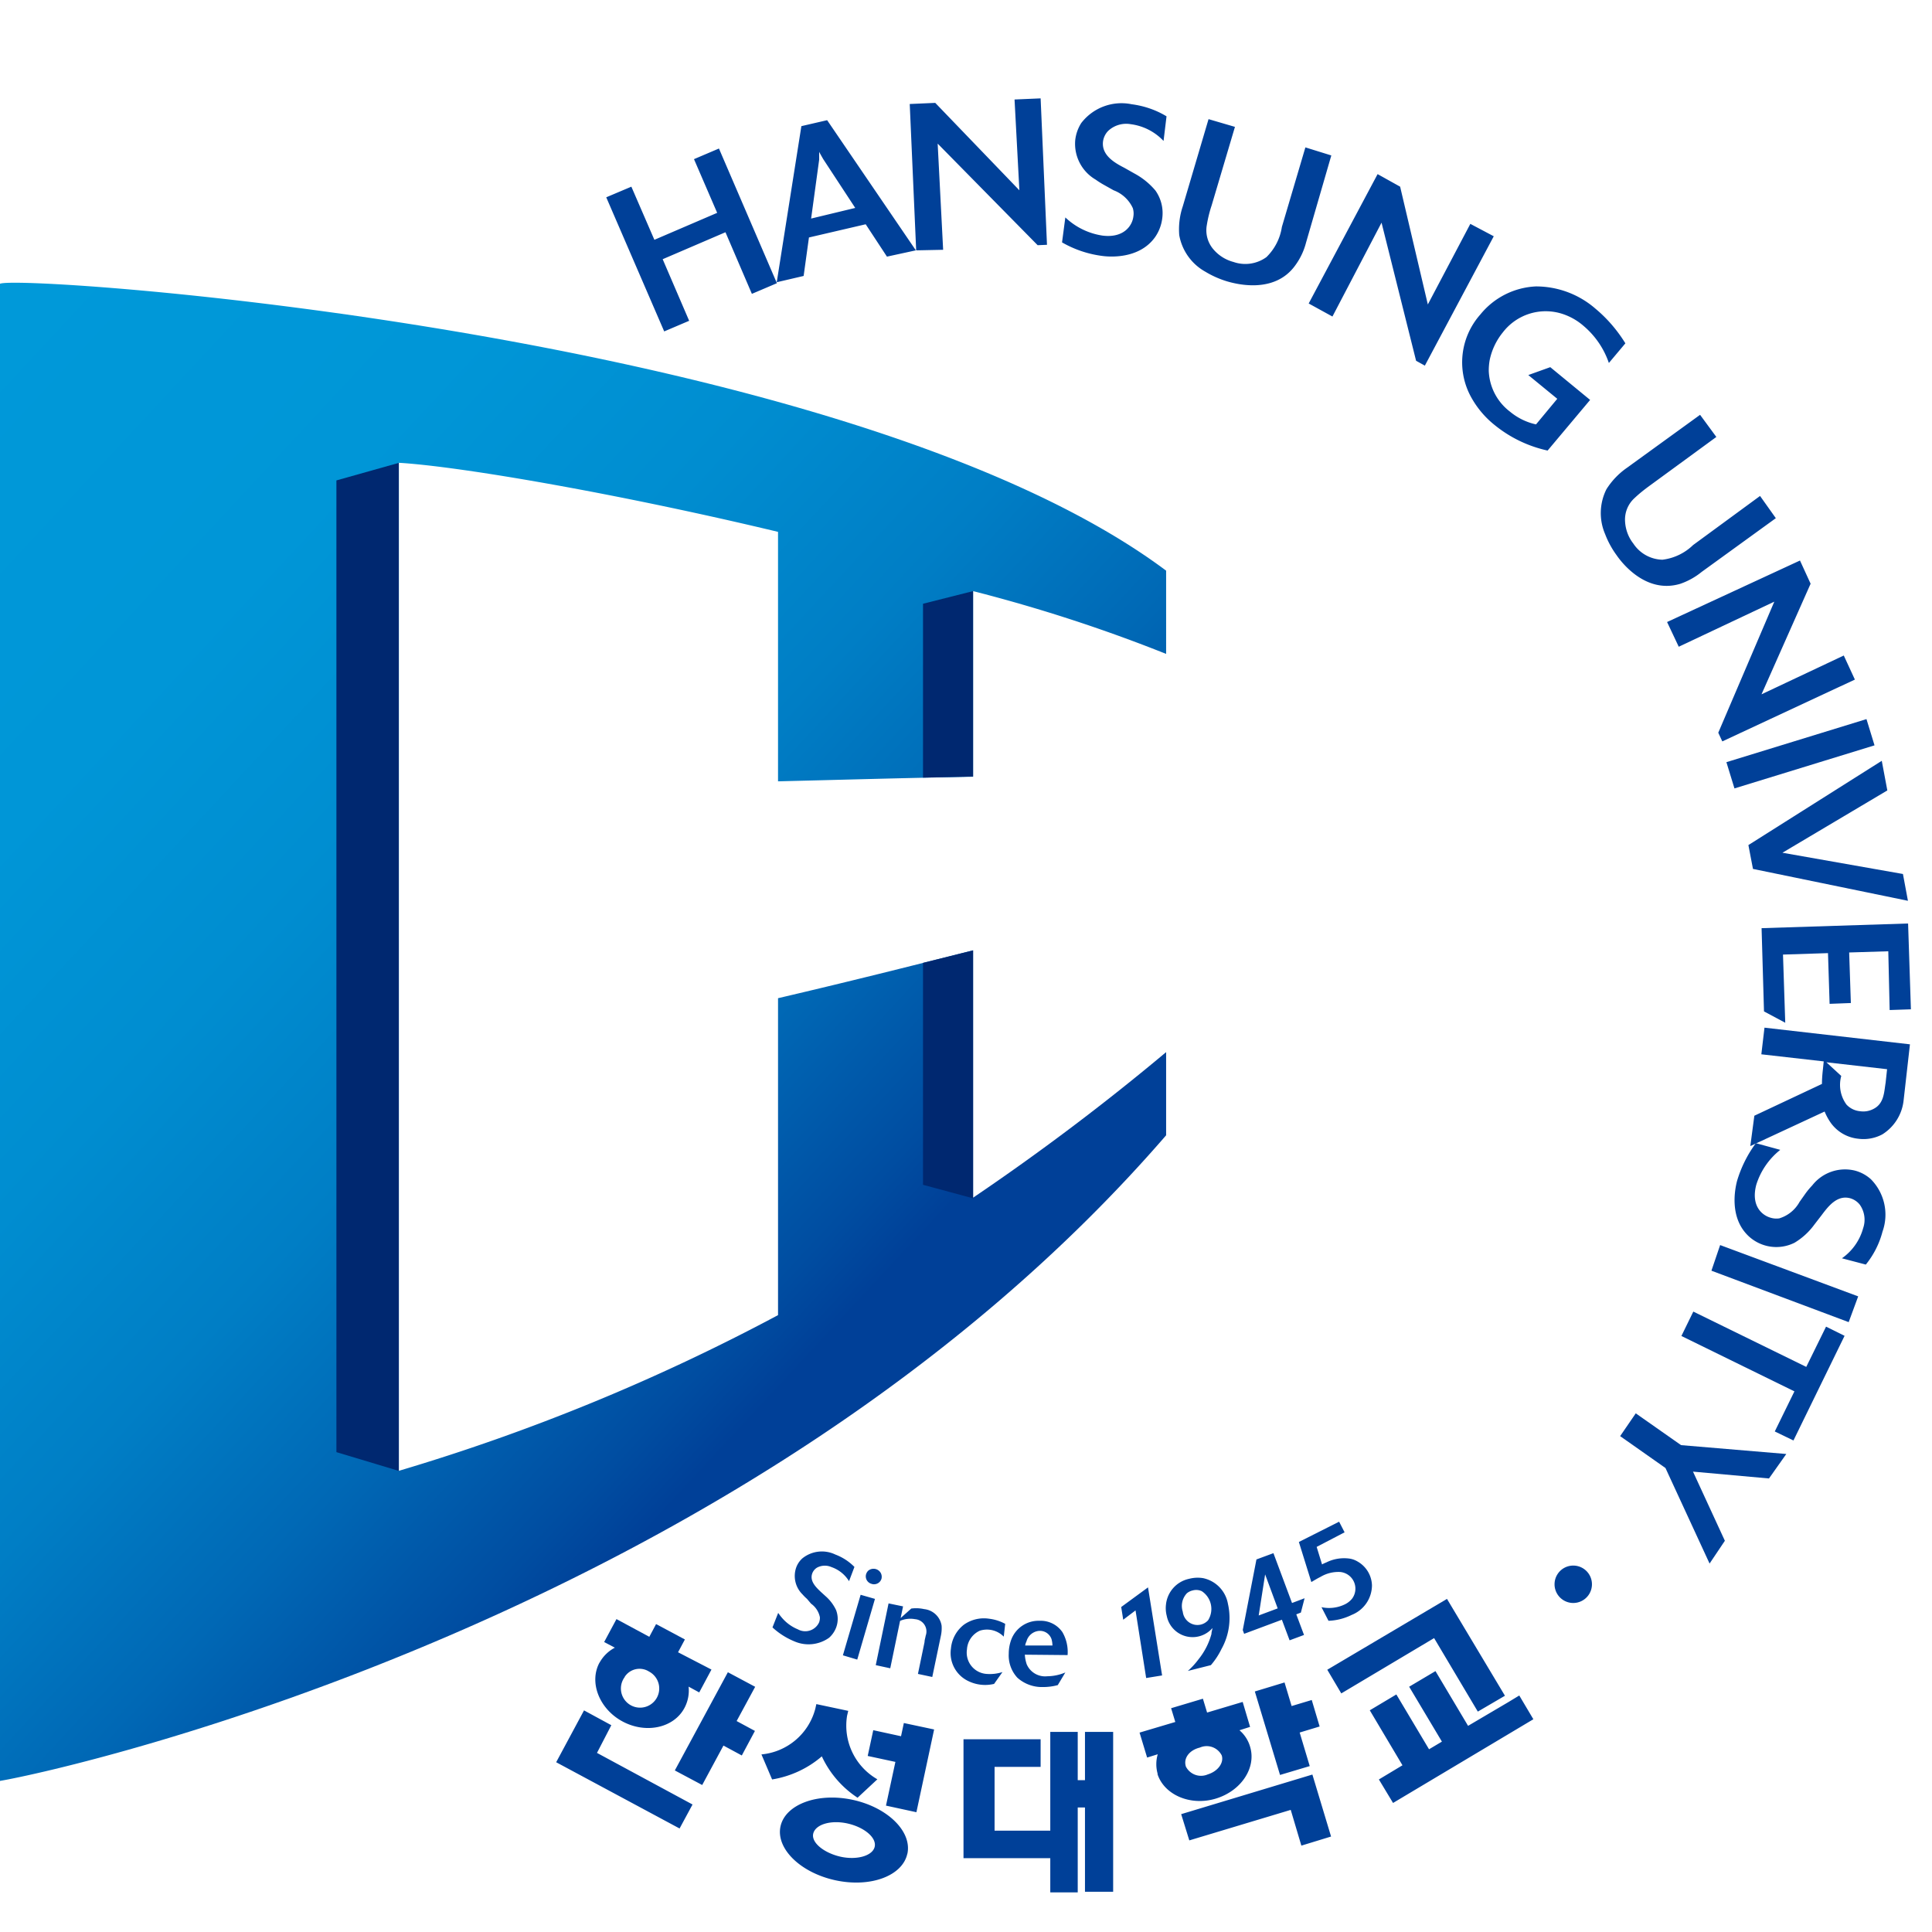 <svg xmlns="http://www.w3.org/2000/svg" width="24" height="24" fill="none" viewBox="0 0 24 24">
  <g clip-path="url(#a)">
    <path fill="#004098" d="M19.735 19.812a.232.232 0 1 1-.383-.263.232.232 0 0 1 .383.263Zm-9.71.05a.56.56 0 0 1-.056-.056.32.32 0 0 1-.079-.332.28.28 0 0 1 .078-.116.386.386 0 0 1 .409-.047c.09.034.17.086.237.154l-.067.177a.415.415 0 0 0-.218-.175.204.204 0 0 0-.182.008.143.143 0 0 0-.056.068c-.037.098.047.176.108.234l.065.059a.527.527 0 0 1 .122.165.305.305 0 0 1 0 .219.323.323 0 0 1-.087.125.44.44 0 0 1-.43.045.92.92 0 0 1-.208-.119.824.824 0 0 1-.065-.055l.071-.18c.013.018.026.037.041.054a.518.518 0 0 0 .203.15.189.189 0 0 0 .218-.024.186.186 0 0 0 .046-.062.159.159 0 0 0 .01-.064.272.272 0 0 0-.109-.168l-.051-.06Zm.446.7.22-.751.178.051-.22.754-.178-.053Zm.356-.887a.096.096 0 0 1-.068-.12.107.107 0 0 1 .025-.042.103.103 0 0 1 .156.025.1.1 0 0 1 .01.074.096.096 0 0 1-.085.068.082.082 0 0 1-.038-.005Zm.576 1.119.082-.396c0-.025.01-.052.014-.078a.153.153 0 0 0-.132-.206.322.322 0 0 0-.186.021l-.122.589-.18-.039.159-.767.18.037-.03.145.132-.118a.456.456 0 0 1 .16.007.245.245 0 0 1 .217.206.447.447 0 0 1-.009.125l-.107.512-.178-.038Zm1.066-.463a.292.292 0 0 0-.297-.074.273.273 0 0 0-.16.232.265.265 0 0 0 .243.305.516.516 0 0 0 .198-.023l-.104.147a.478.478 0 0 1-.318-.034.385.385 0 0 1-.218-.406.422.422 0 0 1 .159-.294.428.428 0 0 1 .312-.076.56.56 0 0 1 .203.064l-.018.159Zm.262.224c.002.04.01.08.023.119a.249.249 0 0 0 .256.149.59.59 0 0 0 .224-.047l-.094.157a.699.699 0 0 1-.186.024.456.456 0 0 1-.316-.116.407.407 0 0 1-.107-.298c0-.058.01-.115.029-.169a.362.362 0 0 1 .353-.24.328.328 0 0 1 .284.14c.05.086.073.186.065.286l-.53-.005Zm.343-.115a.324.324 0 0 0-.011-.076.152.152 0 0 0-.148-.105.177.177 0 0 0-.164.132.18.18 0 0 0-.016.05h.34Zm1.164.405-.132-.84-.153.116-.025-.158.333-.244.175 1.094-.198.032Zm.518-.088a.955.955 0 0 0 .132-.144c.075-.093.13-.2.161-.315 0-.025.01-.05.013-.074a.327.327 0 0 1-.568-.15.38.38 0 0 1-.01-.14.365.365 0 0 1 .29-.322.418.418 0 0 1 .17-.008.396.396 0 0 1 .31.32c.043.19.015.39-.08.56a.924.924 0 0 1-.132.201l-.286.072Zm.17-.992a.163.163 0 0 0-.11-.008.171.171 0 0 0-.072.035.23.23 0 0 0-.051.23.185.185 0 0 0 .148.161.183.183 0 0 0 .077-.002.181.181 0 0 0 .089-.053.264.264 0 0 0-.08-.363Zm1.094.612-.096-.256-.469.175-.017-.047.17-.877.211-.078.231.619.156-.059-.046.178-.057.022.096.256-.18.067Zm-.304-.82-.08.511.236-.088-.156-.422Zm.7.408a.45.45 0 0 0 .288-.034.263.263 0 0 0 .093-.073.208.208 0 0 0-.147-.33.432.432 0 0 0-.245.06c-.04.02-.077.042-.115.065l-.155-.498.5-.252.068.132-.347.181.067.218c.016-.01.036-.018.053-.025a.494.494 0 0 1 .285-.048c.036.005.07.017.102.036a.352.352 0 0 1 .18.297.397.397 0 0 1-.252.367.702.702 0 0 1-.288.073l-.087-.169Z"/>
    <path fill="url(#b)" d="M0 3.525v18.598c.884-.15 9.328-2.058 14.486-8.02V13.07a29.43 29.43 0 0 1-2.398 1.808v-3.073c-.806.204-1.567.395-2.423.595v3.937a25.25 25.25 0 0 1-4.71 1.934V5.749c.79.047 2.779.395 4.71.858v3.099c.857-.021 1.616-.043 2.423-.057V7.343c.815.208 1.616.468 2.398.78V7.089C10.52 4.126.25 3.403 0 3.525Z"/>
    <path fill="#002870" d="M4.179 5.968v12.071l.775.233V5.75l-.775.218Zm7.909 1.375-.622.157v2.16l.622-.014V7.343Zm-.622 4.618v2.757l.622.168v-3.08l-.622.155Z"/>
    <path fill="#004098" d="m9.34 3.65-.328-.765-.78.335.329.765-.31.132-.72-1.666.312-.132.286.66.78-.335-.288-.667.31-.132.72 1.673-.31.132Zm1.678-.462-.264-.402-.705.164-.066.478-.334.078.306-1.939.32-.074 1.102 1.617-.359.078Zm-.792-1.212c-.017-.03-.035-.06-.05-.09v.097l-.1.732.548-.132-.398-.607Zm2.664 1.07-1.242-1.262.068 1.319-.335.007-.08-1.818.317-.014 1.045 1.086-.06-1.128.324-.014.079 1.819-.116.005Zm.828-.747a1.114 1.114 0 0 1-.108-.068.515.515 0 0 1-.253-.491.497.497 0 0 1 .075-.212.63.63 0 0 1 .626-.233c.153.02.301.07.433.15l-.037.306a.678.678 0 0 0-.406-.208.328.328 0 0 0-.283.084.234.234 0 0 0-.063.131c-.02.17.143.264.264.326l.124.07c.101.054.19.126.264.214.07.1.1.222.084.343a.518.518 0 0 1-.088.233c-.2.283-.583.246-.66.235a1.34 1.34 0 0 1-.497-.168l.041-.31a.853.853 0 0 0 .464.226c.264.032.368-.125.381-.237a.227.227 0 0 0-.007-.105.426.426 0 0 0-.238-.221l-.116-.065Zm2.506.715a.822.822 0 0 1-.132.28c-.263.37-.758.227-.846.202a1.189 1.189 0 0 1-.275-.122.65.65 0 0 1-.322-.453.894.894 0 0 1 .044-.358l.32-1.083.328.096-.29.977a1.56 1.56 0 0 0-.06.246.363.363 0 0 0 .082.298.492.492 0 0 0 .249.157.447.447 0 0 0 .41-.06.66.66 0 0 0 .192-.375l.292-.988.322.1-.314 1.083Zm1.367 1.467-.429-1.715-.61 1.166-.295-.162.856-1.607.28.156.344 1.463.528-1.001.291.154-.856 1.607-.11-.061Zm2.395.028a1.043 1.043 0 0 0-.314-.46.753.753 0 0 0-.264-.15.671.671 0 0 0-.74.231.803.803 0 0 0-.162.34.734.734 0 0 0-.012.14.668.668 0 0 0 .264.504.76.76 0 0 0 .323.158l.264-.318-.36-.295.273-.098.495.407-.528.629a1.574 1.574 0 0 1-.658-.317 1.156 1.156 0 0 1-.284-.332.895.895 0 0 1 .107-1.042.943.943 0 0 1 .69-.348c.273 0 .536.099.741.278.146.122.27.267.37.429l-.205.244Zm1.152 2.596a.864.864 0 0 1-.264.147c-.437.132-.741-.28-.792-.355a1.119 1.119 0 0 1-.143-.263.66.66 0 0 1 .017-.557.924.924 0 0 1 .252-.264l.911-.66.202.275-.822.601c-.069.05-.135.102-.196.16a.36.36 0 0 0-.116.286c.005.1.04.197.102.276a.445.445 0 0 0 .362.202.66.66 0 0 0 .381-.182l.832-.61.196.276-.922.668Zm.207 1.997.696-1.628-1.187.56-.145-.307 1.651-.764.132.288-.61 1.374 1.022-.482.138.299-1.647.768-.05-.108Zm.101.366 1.74-.535.1.326-1.74.535-.1-.326Zm.273 1.03 1.657-1.047.069.368-1.303.774 1.497.264.062.333-1.925-.396-.057-.297Zm.164 1.032 1.82-.058.035 1.066-.264.009-.017-.73-.486.015.021.628-.264.01-.02-.63-.559.018.028.847-.264-.141-.03-1.034Zm-.09 2.33.84-.395c0-.06.005-.122.012-.182l.01-.098-.775-.088.039-.331 1.807.207-.078.69a.57.57 0 0 1-.264.428.494.494 0 0 1-.298.055.48.48 0 0 1-.343-.197.719.719 0 0 1-.077-.141l-.923.429.05-.376Zm1.08-.495a.414.414 0 0 0 .065.357.263.263 0 0 0 .169.082.27.27 0 0 0 .165-.028c.132-.066.132-.204.152-.327l.018-.167-.754-.086.184.169Z"/>
    <path fill="#004098" d="M22.43 14.824a.931.931 0 0 1 .082-.098.517.517 0 0 1 .528-.185.48.48 0 0 1 .2.107.626.626 0 0 1 .145.652c-.039.15-.11.289-.207.409l-.297-.078a.674.674 0 0 0 .264-.375.324.324 0 0 0-.042-.291.234.234 0 0 0-.12-.08c-.165-.044-.276.106-.357.214l-.088.114a.837.837 0 0 1-.246.225.506.506 0 0 1-.57-.082c-.252-.237-.163-.61-.144-.685a1.516 1.516 0 0 1 .234-.47l.303.083a.894.894 0 0 0-.298.434c-.069.264.073.381.182.41.034.01.07.012.104.007a.43.43 0 0 0 .252-.205l.075-.106Zm-1.061.643 1.714.637-.118.32-1.705-.639.108-.318Zm-.334.826 1.403.687.246-.5.23.114-.635 1.3-.232-.112.244-.498-1.404-.688.148-.303Zm-.715 1.264.563.395 1.307.11-.215.304-.944-.085.396.859-.19.283-.548-1.187-.563-.396.194-.283Zm-1.579 3.585.132-.08.175.295-1.743 1.04-.176-.292.293-.176-.406-.683.33-.197.406.681.16-.095-.407-.682.327-.194.405.68.173-.102.331-.195Zm-.046-.077-.72-1.203-1.487.88.174.294 1.153-.687.543.913.337-.197Zm-5.217.449v.6h-.09v-.6h-.341v1.227h-.692v-.792h.572v-.343h-.958v1.477h1.078v.425h.341v-1.055h.09V23.5h.35v-1.986h-.35Zm-6.03-.86a.46.46 0 0 1 .19-.186l-.133-.07.153-.285.408.22.084-.158.358.191-.085.159.415.215-.152.284-.132-.072a.458.458 0 0 1-.051.264c-.132.249-.477.324-.767.17-.29-.154-.422-.486-.289-.732Zm.313.178a.238.238 0 1 0 .302-.067.22.22 0 0 0-.302.064v.003Zm-.345.943 1.187.641-.161.298-1.533-.823.346-.644.339.184-.178.344Zm1.734-.396.228.123-.163.305-.228-.123-.264.49-.34-.181.659-1.22.339.181-.23.425Zm5.232.66a.437.437 0 0 1 0-.247l-.132.041-.094-.31.444-.132-.052-.171.395-.118.052.172.442-.132.092.31-.132.042a.421.421 0 0 1 .132.204c.08.264-.112.55-.426.645-.314.095-.642-.046-.725-.307l.004.003Zm.348-.097a.211.211 0 0 0 .274.1c.124-.038.202-.143.173-.235a.209.209 0 0 0-.272-.098c-.132.032-.204.132-.175.23v.003Zm-.057.594 1.63-.492.232.77-.369.113-.132-.444-1.26.379-.101-.326Zm1.372-1.343.25-.075.098.329-.248.075.125.417-.369.11-.313-1.037.369-.112.088.293Zm-4.774 1.835c-.06.276-.46.424-.895.329-.436-.095-.74-.396-.68-.67.06-.272.46-.423.896-.329.435.094.739.394.68.67Zm-.405-.088c.024-.114-.132-.242-.337-.288-.206-.046-.396.01-.426.123-.03.113.132.242.336.289.204.046.402-.01.427-.124Zm.362-1.536.376.08-.22 1.028-.378-.082.117-.543-.344-.074.069-.32.345.075.035-.164Zm-1.637.7-.132-.31a.765.765 0 0 0 .669-.567l.013-.058.396.084-.014.059a.768.768 0 0 0 .376.791l-.246.229a1.236 1.236 0 0 1-.444-.514c-.175.151-.39.25-.618.287Z"/>
  </g>
  <defs>
    <linearGradient id="b" x1="-.749" x2="12.213" y1="4.559" y2="16.612" gradientUnits="userSpaceOnUse">
      <stop stop-color="#0099D9"/>
      <stop offset=".26" stop-color="#0096D7"/>
      <stop offset=".44" stop-color="#008DD0"/>
      <stop offset=".6" stop-color="#007EC5"/>
      <stop offset=".74" stop-color="#0068B5"/>
      <stop offset=".87" stop-color="#004DA1"/>
      <stop offset=".92" stop-color="#004098"/>
    </linearGradient>
    <clipPath id="a">
      <path fill="#fff" d="M0 0h24v24H0z"/>
    </clipPath>
  </defs>
</svg>
